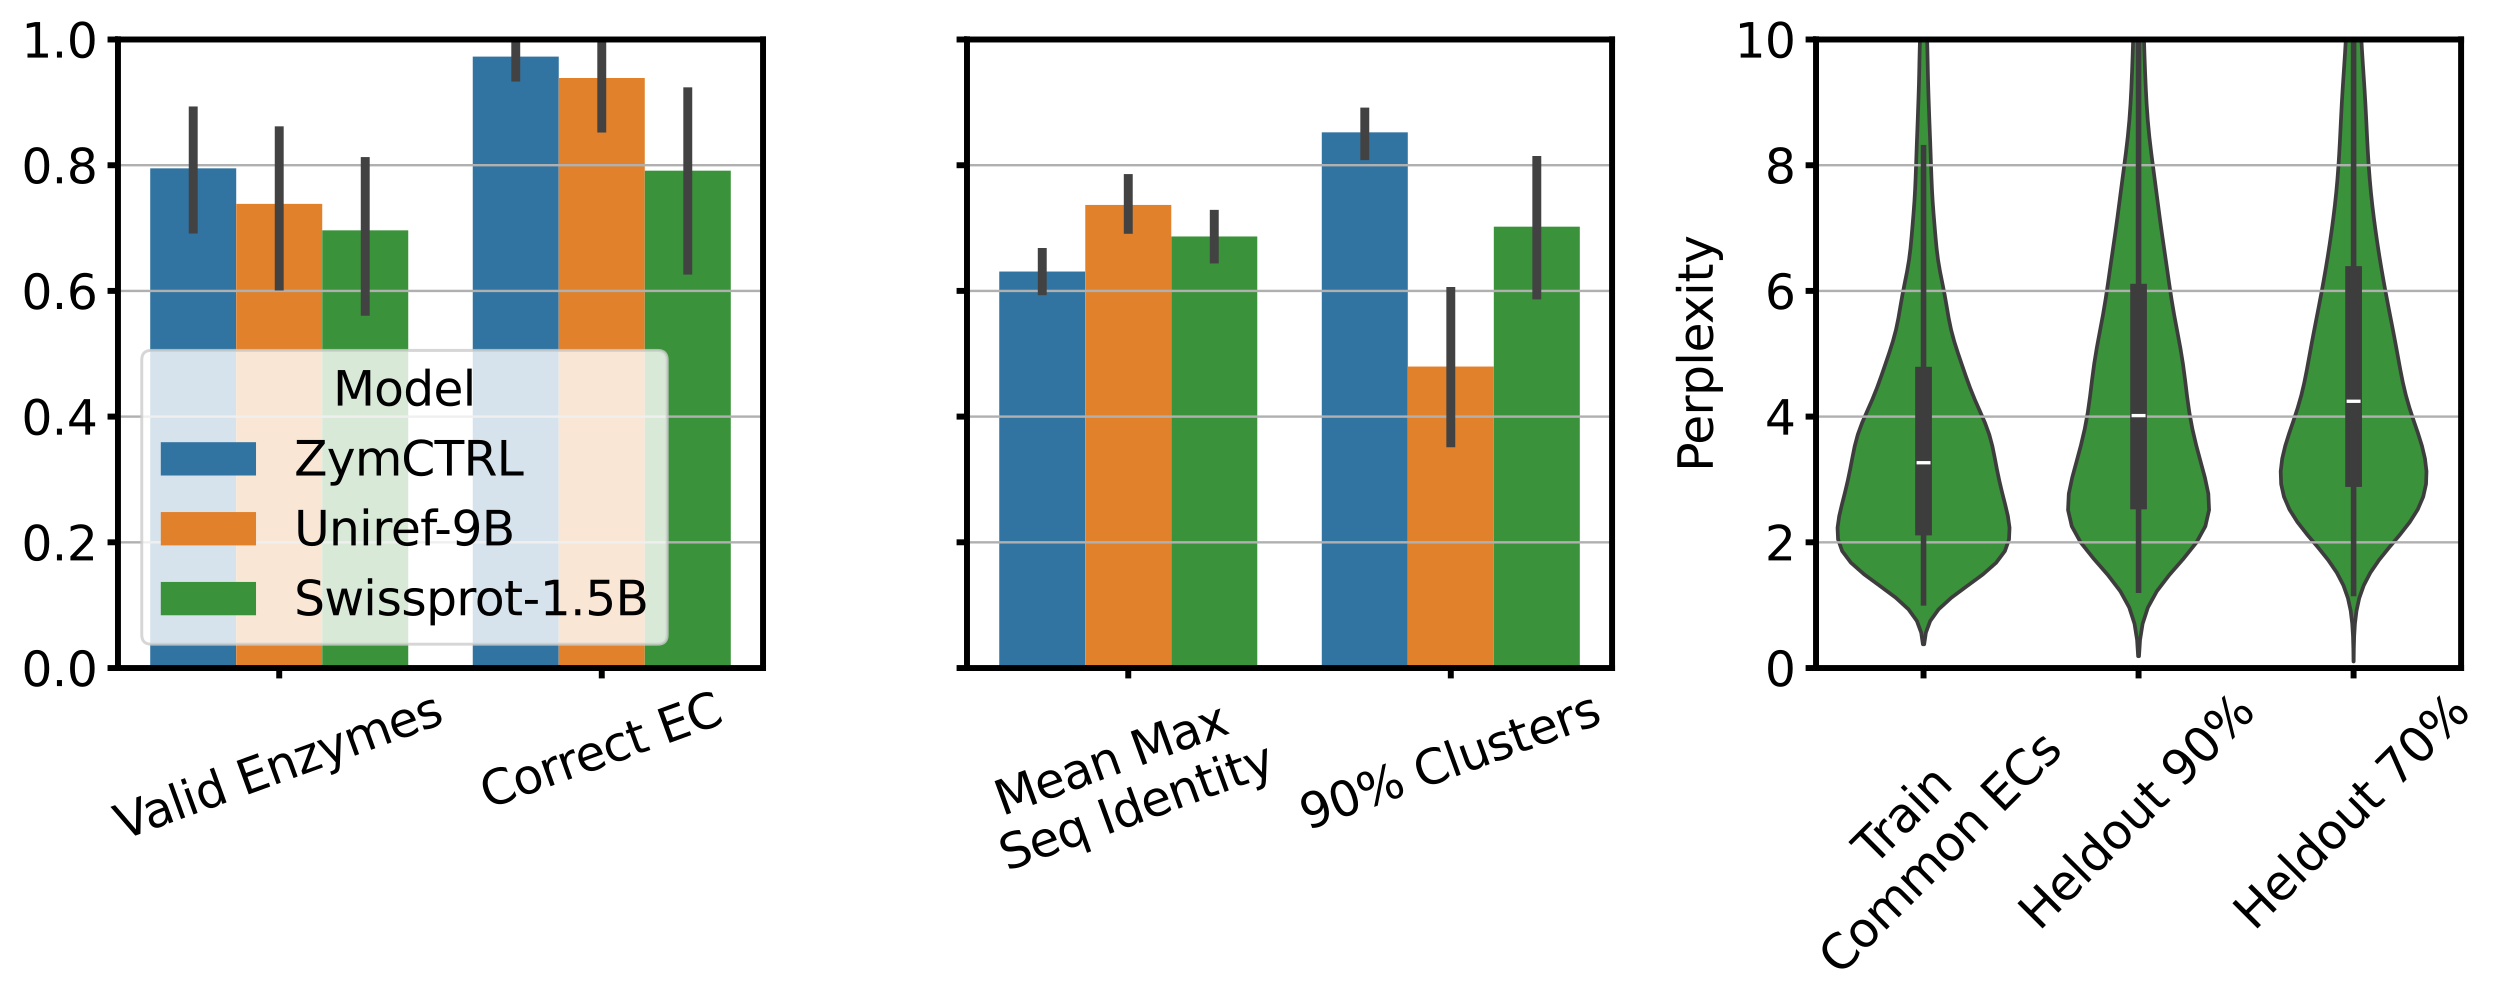 <?xml version="1.0" encoding="utf-8" standalone="no"?>
<!DOCTYPE svg PUBLIC "-//W3C//DTD SVG 1.1//EN"
  "http://www.w3.org/Graphics/SVG/1.1/DTD/svg11.dtd">
<svg xmlns:xlink="http://www.w3.org/1999/xlink" width="840.218pt" height="337.823pt" viewBox="0 0 840.218 337.823" xmlns="http://www.w3.org/2000/svg" version="1.1">
 <defs>
  <style type="text/css">*{stroke-linejoin: round; stroke-linecap: butt}</style>
 </defs>
 <g id="figure_1">
  <g id="patch_1">
   <path d="M 0 337.823 
L 840.218 337.823 
L 840.218 0 
L 0 0 
z
" style="fill: #ffffff"/>
  </g>
  <g id="axes_1">
   <g id="patch_2">
    <path d="M 39.645 224.51 
L 256.447 224.51 
L 256.447 13.279 
L 39.645 13.279 
z
" style="fill: #ffffff"/>
   </g>
   <g id="patch_3">
    <path d="M 50.485 224.51 
L 79.392 224.51 
L 79.392 56.571 
L 50.485 56.571 
z
" clip-path="url(#pa4c3f5e1f0)" style="fill: #3274a1"/>
   </g>
   <g id="patch_4">
    <path d="M 158.886 224.51 
L 187.793 224.51 
L 187.793 19.015 
L 158.886 19.015 
z
" clip-path="url(#pa4c3f5e1f0)" style="fill: #3274a1"/>
   </g>
   <g id="patch_5">
    <path d="M 79.392 224.51 
L 108.299 224.51 
L 108.299 68.512 
L 79.392 68.512 
z
" clip-path="url(#pa4c3f5e1f0)" style="fill: #e1812c"/>
   </g>
   <g id="patch_6">
    <path d="M 187.793 224.51 
L 216.7 224.51 
L 216.7 26.225 
L 187.793 26.225 
z
" clip-path="url(#pa4c3f5e1f0)" style="fill: #e1812c"/>
   </g>
   <g id="patch_7">
    <path d="M 108.299 224.51 
L 137.206 224.51 
L 137.206 77.421 
L 108.299 77.421 
z
" clip-path="url(#pa4c3f5e1f0)" style="fill: #3a923a"/>
   </g>
   <g id="patch_8">
    <path d="M 216.7 224.51 
L 245.606 224.51 
L 245.606 57.365 
L 216.7 57.365 
z
" clip-path="url(#pa4c3f5e1f0)" style="fill: #3a923a"/>
   </g>
   <g id="patch_9">
    <path d="M 93.845 224.51 
L 93.845 224.51 
L 93.845 224.51 
L 93.845 224.51 
z
" clip-path="url(#pa4c3f5e1f0)" style="fill: #3274a1"/>
   </g>
   <g id="patch_10">
    <path d="M 93.845 224.51 
L 93.845 224.51 
L 93.845 224.51 
L 93.845 224.51 
z
" clip-path="url(#pa4c3f5e1f0)" style="fill: #e1812c"/>
   </g>
   <g id="patch_11">
    <path d="M 93.845 224.51 
L 93.845 224.51 
L 93.845 224.51 
L 93.845 224.51 
z
" clip-path="url(#pa4c3f5e1f0)" style="fill: #3a923a"/>
   </g>
   <g id="matplotlib.axis_1">
    <g id="xtick_1">
     <g id="line2d_1">
      <defs>
       <path id="mfd10e97430" d="M 0 0 
L 0 3.5 
" style="stroke: #000000; stroke-width: 2"/>
      </defs>
      <g>
       <use xlink:href="#mfd10e97430" x="93.845" y="224.51" style="stroke: #000000; stroke-width: 2"/>
      </g>
     </g>
     <g id="text_1">
      <!-- Valid Enzymes -->
      <g transform="translate(41.076 282.446) rotate(-20) scale(0.16 -0.16)">
       <defs>
        <path id="DejaVuSans-56" d="M 1831 0 
L 50 4666 
L 709 4666 
L 2188 738 
L 3669 4666 
L 4325 4666 
L 2547 0 
L 1831 0 
z
" transform="scale(0.016)"/>
        <path id="DejaVuSans-61" d="M 2194 1759 
Q 1497 1759 1228 1600 
Q 959 1441 959 1056 
Q 959 750 1161 570 
Q 1363 391 1709 391 
Q 2188 391 2477 730 
Q 2766 1069 2766 1631 
L 2766 1759 
L 2194 1759 
z
M 3341 1997 
L 3341 0 
L 2766 0 
L 2766 531 
Q 2569 213 2275 61 
Q 1981 -91 1556 -91 
Q 1019 -91 701 211 
Q 384 513 384 1019 
Q 384 1609 779 1909 
Q 1175 2209 1959 2209 
L 2766 2209 
L 2766 2266 
Q 2766 2663 2505 2880 
Q 2244 3097 1772 3097 
Q 1472 3097 1187 3025 
Q 903 2953 641 2809 
L 641 3341 
Q 956 3463 1253 3523 
Q 1550 3584 1831 3584 
Q 2591 3584 2966 3190 
Q 3341 2797 3341 1997 
z
" transform="scale(0.016)"/>
        <path id="DejaVuSans-6c" d="M 603 4863 
L 1178 4863 
L 1178 0 
L 603 0 
L 603 4863 
z
" transform="scale(0.016)"/>
        <path id="DejaVuSans-69" d="M 603 3500 
L 1178 3500 
L 1178 0 
L 603 0 
L 603 3500 
z
M 603 4863 
L 1178 4863 
L 1178 4134 
L 603 4134 
L 603 4863 
z
" transform="scale(0.016)"/>
        <path id="DejaVuSans-64" d="M 2906 2969 
L 2906 4863 
L 3481 4863 
L 3481 0 
L 2906 0 
L 2906 525 
Q 2725 213 2448 61 
Q 2172 -91 1784 -91 
Q 1150 -91 751 415 
Q 353 922 353 1747 
Q 353 2572 751 3078 
Q 1150 3584 1784 3584 
Q 2172 3584 2448 3432 
Q 2725 3281 2906 2969 
z
M 947 1747 
Q 947 1113 1208 752 
Q 1469 391 1925 391 
Q 2381 391 2643 752 
Q 2906 1113 2906 1747 
Q 2906 2381 2643 2742 
Q 2381 3103 1925 3103 
Q 1469 3103 1208 2742 
Q 947 2381 947 1747 
z
" transform="scale(0.016)"/>
        <path id="DejaVuSans-20" transform="scale(0.016)"/>
        <path id="DejaVuSans-45" d="M 628 4666 
L 3578 4666 
L 3578 4134 
L 1259 4134 
L 1259 2753 
L 3481 2753 
L 3481 2222 
L 1259 2222 
L 1259 531 
L 3634 531 
L 3634 0 
L 628 0 
L 628 4666 
z
" transform="scale(0.016)"/>
        <path id="DejaVuSans-6e" d="M 3513 2113 
L 3513 0 
L 2938 0 
L 2938 2094 
Q 2938 2591 2744 2837 
Q 2550 3084 2163 3084 
Q 1697 3084 1428 2787 
Q 1159 2491 1159 1978 
L 1159 0 
L 581 0 
L 581 3500 
L 1159 3500 
L 1159 2956 
Q 1366 3272 1645 3428 
Q 1925 3584 2291 3584 
Q 2894 3584 3203 3211 
Q 3513 2838 3513 2113 
z
" transform="scale(0.016)"/>
        <path id="DejaVuSans-7a" d="M 353 3500 
L 3084 3500 
L 3084 2975 
L 922 459 
L 3084 459 
L 3084 0 
L 275 0 
L 275 525 
L 2438 3041 
L 353 3041 
L 353 3500 
z
" transform="scale(0.016)"/>
        <path id="DejaVuSans-79" d="M 2059 -325 
Q 1816 -950 1584 -1140 
Q 1353 -1331 966 -1331 
L 506 -1331 
L 506 -850 
L 844 -850 
Q 1081 -850 1212 -737 
Q 1344 -625 1503 -206 
L 1606 56 
L 191 3500 
L 800 3500 
L 1894 763 
L 2988 3500 
L 3597 3500 
L 2059 -325 
z
" transform="scale(0.016)"/>
        <path id="DejaVuSans-6d" d="M 3328 2828 
Q 3544 3216 3844 3400 
Q 4144 3584 4550 3584 
Q 5097 3584 5394 3201 
Q 5691 2819 5691 2113 
L 5691 0 
L 5113 0 
L 5113 2094 
Q 5113 2597 4934 2840 
Q 4756 3084 4391 3084 
Q 3944 3084 3684 2787 
Q 3425 2491 3425 1978 
L 3425 0 
L 2847 0 
L 2847 2094 
Q 2847 2600 2669 2842 
Q 2491 3084 2119 3084 
Q 1678 3084 1418 2786 
Q 1159 2488 1159 1978 
L 1159 0 
L 581 0 
L 581 3500 
L 1159 3500 
L 1159 2956 
Q 1356 3278 1631 3431 
Q 1906 3584 2284 3584 
Q 2666 3584 2933 3390 
Q 3200 3197 3328 2828 
z
" transform="scale(0.016)"/>
        <path id="DejaVuSans-65" d="M 3597 1894 
L 3597 1613 
L 953 1613 
Q 991 1019 1311 708 
Q 1631 397 2203 397 
Q 2534 397 2845 478 
Q 3156 559 3463 722 
L 3463 178 
Q 3153 47 2828 -22 
Q 2503 -91 2169 -91 
Q 1331 -91 842 396 
Q 353 884 353 1716 
Q 353 2575 817 3079 
Q 1281 3584 2069 3584 
Q 2775 3584 3186 3129 
Q 3597 2675 3597 1894 
z
M 3022 2063 
Q 3016 2534 2758 2815 
Q 2500 3097 2075 3097 
Q 1594 3097 1305 2825 
Q 1016 2553 972 2059 
L 3022 2063 
z
" transform="scale(0.016)"/>
        <path id="DejaVuSans-73" d="M 2834 3397 
L 2834 2853 
Q 2591 2978 2328 3040 
Q 2066 3103 1784 3103 
Q 1356 3103 1142 2972 
Q 928 2841 928 2578 
Q 928 2378 1081 2264 
Q 1234 2150 1697 2047 
L 1894 2003 
Q 2506 1872 2764 1633 
Q 3022 1394 3022 966 
Q 3022 478 2636 193 
Q 2250 -91 1575 -91 
Q 1294 -91 989 -36 
Q 684 19 347 128 
L 347 722 
Q 666 556 975 473 
Q 1284 391 1588 391 
Q 1994 391 2212 530 
Q 2431 669 2431 922 
Q 2431 1156 2273 1281 
Q 2116 1406 1581 1522 
L 1381 1569 
Q 847 1681 609 1914 
Q 372 2147 372 2553 
Q 372 3047 722 3315 
Q 1072 3584 1716 3584 
Q 2034 3584 2315 3537 
Q 2597 3491 2834 3397 
z
" transform="scale(0.016)"/>
       </defs>
       <use xlink:href="#DejaVuSans-56"/>
       <use xlink:href="#DejaVuSans-61" x="60.658"/>
       <use xlink:href="#DejaVuSans-6c" x="121.938"/>
       <use xlink:href="#DejaVuSans-69" x="149.721"/>
       <use xlink:href="#DejaVuSans-64" x="177.504"/>
       <use xlink:href="#DejaVuSans-20" x="240.98"/>
       <use xlink:href="#DejaVuSans-45" x="272.768"/>
       <use xlink:href="#DejaVuSans-6e" x="335.951"/>
       <use xlink:href="#DejaVuSans-7a" x="399.33"/>
       <use xlink:href="#DejaVuSans-79" x="451.82"/>
       <use xlink:href="#DejaVuSans-6d" x="511"/>
       <use xlink:href="#DejaVuSans-65" x="608.412"/>
       <use xlink:href="#DejaVuSans-73" x="669.936"/>
      </g>
     </g>
    </g>
    <g id="xtick_2">
     <g id="line2d_2">
      <g>
       <use xlink:href="#mfd10e97430" x="202.246" y="224.51" style="stroke: #000000; stroke-width: 2"/>
      </g>
     </g>
     <g id="text_2">
      <!-- Correct EC -->
      <g transform="translate(163.932 271.924) rotate(-20) scale(0.16 -0.16)">
       <defs>
        <path id="DejaVuSans-43" d="M 4122 4306 
L 4122 3641 
Q 3803 3938 3442 4084 
Q 3081 4231 2675 4231 
Q 1875 4231 1450 3742 
Q 1025 3253 1025 2328 
Q 1025 1406 1450 917 
Q 1875 428 2675 428 
Q 3081 428 3442 575 
Q 3803 722 4122 1019 
L 4122 359 
Q 3791 134 3420 21 
Q 3050 -91 2638 -91 
Q 1578 -91 968 557 
Q 359 1206 359 2328 
Q 359 3453 968 4101 
Q 1578 4750 2638 4750 
Q 3056 4750 3426 4639 
Q 3797 4528 4122 4306 
z
" transform="scale(0.016)"/>
        <path id="DejaVuSans-6f" d="M 1959 3097 
Q 1497 3097 1228 2736 
Q 959 2375 959 1747 
Q 959 1119 1226 758 
Q 1494 397 1959 397 
Q 2419 397 2687 759 
Q 2956 1122 2956 1747 
Q 2956 2369 2687 2733 
Q 2419 3097 1959 3097 
z
M 1959 3584 
Q 2709 3584 3137 3096 
Q 3566 2609 3566 1747 
Q 3566 888 3137 398 
Q 2709 -91 1959 -91 
Q 1206 -91 779 398 
Q 353 888 353 1747 
Q 353 2609 779 3096 
Q 1206 3584 1959 3584 
z
" transform="scale(0.016)"/>
        <path id="DejaVuSans-72" d="M 2631 2963 
Q 2534 3019 2420 3045 
Q 2306 3072 2169 3072 
Q 1681 3072 1420 2755 
Q 1159 2438 1159 1844 
L 1159 0 
L 581 0 
L 581 3500 
L 1159 3500 
L 1159 2956 
Q 1341 3275 1631 3429 
Q 1922 3584 2338 3584 
Q 2397 3584 2469 3576 
Q 2541 3569 2628 3553 
L 2631 2963 
z
" transform="scale(0.016)"/>
        <path id="DejaVuSans-63" d="M 3122 3366 
L 3122 2828 
Q 2878 2963 2633 3030 
Q 2388 3097 2138 3097 
Q 1578 3097 1268 2742 
Q 959 2388 959 1747 
Q 959 1106 1268 751 
Q 1578 397 2138 397 
Q 2388 397 2633 464 
Q 2878 531 3122 666 
L 3122 134 
Q 2881 22 2623 -34 
Q 2366 -91 2075 -91 
Q 1284 -91 818 406 
Q 353 903 353 1747 
Q 353 2603 823 3093 
Q 1294 3584 2113 3584 
Q 2378 3584 2631 3529 
Q 2884 3475 3122 3366 
z
" transform="scale(0.016)"/>
        <path id="DejaVuSans-74" d="M 1172 4494 
L 1172 3500 
L 2356 3500 
L 2356 3053 
L 1172 3053 
L 1172 1153 
Q 1172 725 1289 603 
Q 1406 481 1766 481 
L 2356 481 
L 2356 0 
L 1766 0 
Q 1100 0 847 248 
Q 594 497 594 1153 
L 594 3053 
L 172 3053 
L 172 3500 
L 594 3500 
L 594 4494 
L 1172 4494 
z
" transform="scale(0.016)"/>
       </defs>
       <use xlink:href="#DejaVuSans-43"/>
       <use xlink:href="#DejaVuSans-6f" x="69.824"/>
       <use xlink:href="#DejaVuSans-72" x="131.006"/>
       <use xlink:href="#DejaVuSans-72" x="170.369"/>
       <use xlink:href="#DejaVuSans-65" x="209.232"/>
       <use xlink:href="#DejaVuSans-63" x="270.756"/>
       <use xlink:href="#DejaVuSans-74" x="325.736"/>
       <use xlink:href="#DejaVuSans-20" x="364.945"/>
       <use xlink:href="#DejaVuSans-45" x="396.732"/>
       <use xlink:href="#DejaVuSans-43" x="459.916"/>
      </g>
     </g>
    </g>
   </g>
   <g id="matplotlib.axis_2">
    <g id="ytick_1">
     <g id="line2d_3">
      <path d="M 39.645 224.51 
L 256.447 224.51 
" clip-path="url(#pa4c3f5e1f0)" style="fill: none; stroke: #b0b0b0; stroke-width: 0.8; stroke-linecap: square"/>
     </g>
     <g id="line2d_4">
      <defs>
       <path id="ma2a04852d7" d="M 0 0 
L -3.5 0 
" style="stroke: #000000; stroke-width: 2"/>
      </defs>
      <g>
       <use xlink:href="#ma2a04852d7" x="39.645" y="224.51" style="stroke: #000000; stroke-width: 2"/>
      </g>
     </g>
     <g id="text_3">
      <!-- 0.0 -->
      <g transform="translate(7.2 230.589) scale(0.16 -0.16)">
       <defs>
        <path id="DejaVuSans-30" d="M 2034 4250 
Q 1547 4250 1301 3770 
Q 1056 3291 1056 2328 
Q 1056 1369 1301 889 
Q 1547 409 2034 409 
Q 2525 409 2770 889 
Q 3016 1369 3016 2328 
Q 3016 3291 2770 3770 
Q 2525 4250 2034 4250 
z
M 2034 4750 
Q 2819 4750 3233 4129 
Q 3647 3509 3647 2328 
Q 3647 1150 3233 529 
Q 2819 -91 2034 -91 
Q 1250 -91 836 529 
Q 422 1150 422 2328 
Q 422 3509 836 4129 
Q 1250 4750 2034 4750 
z
" transform="scale(0.016)"/>
        <path id="DejaVuSans-2e" d="M 684 794 
L 1344 794 
L 1344 0 
L 684 0 
L 684 794 
z
" transform="scale(0.016)"/>
       </defs>
       <use xlink:href="#DejaVuSans-30"/>
       <use xlink:href="#DejaVuSans-2e" x="63.623"/>
       <use xlink:href="#DejaVuSans-30" x="95.41"/>
      </g>
     </g>
    </g>
    <g id="ytick_2">
     <g id="line2d_5">
      <path d="M 39.645 182.264 
L 256.447 182.264 
" clip-path="url(#pa4c3f5e1f0)" style="fill: none; stroke: #b0b0b0; stroke-width: 0.8; stroke-linecap: square"/>
     </g>
     <g id="line2d_6">
      <g>
       <use xlink:href="#ma2a04852d7" x="39.645" y="182.264" style="stroke: #000000; stroke-width: 2"/>
      </g>
     </g>
     <g id="text_4">
      <!-- 0.2 -->
      <g transform="translate(7.2 188.342) scale(0.16 -0.16)">
       <defs>
        <path id="DejaVuSans-32" d="M 1228 531 
L 3431 531 
L 3431 0 
L 469 0 
L 469 531 
Q 828 903 1448 1529 
Q 2069 2156 2228 2338 
Q 2531 2678 2651 2914 
Q 2772 3150 2772 3378 
Q 2772 3750 2511 3984 
Q 2250 4219 1831 4219 
Q 1534 4219 1204 4116 
Q 875 4013 500 3803 
L 500 4441 
Q 881 4594 1212 4672 
Q 1544 4750 1819 4750 
Q 2544 4750 2975 4387 
Q 3406 4025 3406 3419 
Q 3406 3131 3298 2873 
Q 3191 2616 2906 2266 
Q 2828 2175 2409 1742 
Q 1991 1309 1228 531 
z
" transform="scale(0.016)"/>
       </defs>
       <use xlink:href="#DejaVuSans-30"/>
       <use xlink:href="#DejaVuSans-2e" x="63.623"/>
       <use xlink:href="#DejaVuSans-32" x="95.41"/>
      </g>
     </g>
    </g>
    <g id="ytick_3">
     <g id="line2d_7">
      <path d="M 39.645 140.017 
L 256.447 140.017 
" clip-path="url(#pa4c3f5e1f0)" style="fill: none; stroke: #b0b0b0; stroke-width: 0.8; stroke-linecap: square"/>
     </g>
     <g id="line2d_8">
      <g>
       <use xlink:href="#ma2a04852d7" x="39.645" y="140.017" style="stroke: #000000; stroke-width: 2"/>
      </g>
     </g>
     <g id="text_5">
      <!-- 0.4 -->
      <g transform="translate(7.2 146.096) scale(0.16 -0.16)">
       <defs>
        <path id="DejaVuSans-34" d="M 2419 4116 
L 825 1625 
L 2419 1625 
L 2419 4116 
z
M 2253 4666 
L 3047 4666 
L 3047 1625 
L 3713 1625 
L 3713 1100 
L 3047 1100 
L 3047 0 
L 2419 0 
L 2419 1100 
L 313 1100 
L 313 1709 
L 2253 4666 
z
" transform="scale(0.016)"/>
       </defs>
       <use xlink:href="#DejaVuSans-30"/>
       <use xlink:href="#DejaVuSans-2e" x="63.623"/>
       <use xlink:href="#DejaVuSans-34" x="95.41"/>
      </g>
     </g>
    </g>
    <g id="ytick_4">
     <g id="line2d_9">
      <path d="M 39.645 97.771 
L 256.447 97.771 
" clip-path="url(#pa4c3f5e1f0)" style="fill: none; stroke: #b0b0b0; stroke-width: 0.8; stroke-linecap: square"/>
     </g>
     <g id="line2d_10">
      <g>
       <use xlink:href="#ma2a04852d7" x="39.645" y="97.771" style="stroke: #000000; stroke-width: 2"/>
      </g>
     </g>
     <g id="text_6">
      <!-- 0.6 -->
      <g transform="translate(7.2 103.85) scale(0.16 -0.16)">
       <defs>
        <path id="DejaVuSans-36" d="M 2113 2584 
Q 1688 2584 1439 2293 
Q 1191 2003 1191 1497 
Q 1191 994 1439 701 
Q 1688 409 2113 409 
Q 2538 409 2786 701 
Q 3034 994 3034 1497 
Q 3034 2003 2786 2293 
Q 2538 2584 2113 2584 
z
M 3366 4563 
L 3366 3988 
Q 3128 4100 2886 4159 
Q 2644 4219 2406 4219 
Q 1781 4219 1451 3797 
Q 1122 3375 1075 2522 
Q 1259 2794 1537 2939 
Q 1816 3084 2150 3084 
Q 2853 3084 3261 2657 
Q 3669 2231 3669 1497 
Q 3669 778 3244 343 
Q 2819 -91 2113 -91 
Q 1303 -91 875 529 
Q 447 1150 447 2328 
Q 447 3434 972 4092 
Q 1497 4750 2381 4750 
Q 2619 4750 2861 4703 
Q 3103 4656 3366 4563 
z
" transform="scale(0.016)"/>
       </defs>
       <use xlink:href="#DejaVuSans-30"/>
       <use xlink:href="#DejaVuSans-2e" x="63.623"/>
       <use xlink:href="#DejaVuSans-36" x="95.41"/>
      </g>
     </g>
    </g>
    <g id="ytick_5">
     <g id="line2d_11">
      <path d="M 39.645 55.525 
L 256.447 55.525 
" clip-path="url(#pa4c3f5e1f0)" style="fill: none; stroke: #b0b0b0; stroke-width: 0.8; stroke-linecap: square"/>
     </g>
     <g id="line2d_12">
      <g>
       <use xlink:href="#ma2a04852d7" x="39.645" y="55.525" style="stroke: #000000; stroke-width: 2"/>
      </g>
     </g>
     <g id="text_7">
      <!-- 0.8 -->
      <g transform="translate(7.2 61.604) scale(0.16 -0.16)">
       <defs>
        <path id="DejaVuSans-38" d="M 2034 2216 
Q 1584 2216 1326 1975 
Q 1069 1734 1069 1313 
Q 1069 891 1326 650 
Q 1584 409 2034 409 
Q 2484 409 2743 651 
Q 3003 894 3003 1313 
Q 3003 1734 2745 1975 
Q 2488 2216 2034 2216 
z
M 1403 2484 
Q 997 2584 770 2862 
Q 544 3141 544 3541 
Q 544 4100 942 4425 
Q 1341 4750 2034 4750 
Q 2731 4750 3128 4425 
Q 3525 4100 3525 3541 
Q 3525 3141 3298 2862 
Q 3072 2584 2669 2484 
Q 3125 2378 3379 2068 
Q 3634 1759 3634 1313 
Q 3634 634 3220 271 
Q 2806 -91 2034 -91 
Q 1263 -91 848 271 
Q 434 634 434 1313 
Q 434 1759 690 2068 
Q 947 2378 1403 2484 
z
M 1172 3481 
Q 1172 3119 1398 2916 
Q 1625 2713 2034 2713 
Q 2441 2713 2670 2916 
Q 2900 3119 2900 3481 
Q 2900 3844 2670 4047 
Q 2441 4250 2034 4250 
Q 1625 4250 1398 4047 
Q 1172 3844 1172 3481 
z
" transform="scale(0.016)"/>
       </defs>
       <use xlink:href="#DejaVuSans-30"/>
       <use xlink:href="#DejaVuSans-2e" x="63.623"/>
       <use xlink:href="#DejaVuSans-38" x="95.41"/>
      </g>
     </g>
    </g>
    <g id="ytick_6">
     <g id="line2d_13">
      <path d="M 39.645 13.279 
L 256.447 13.279 
" clip-path="url(#pa4c3f5e1f0)" style="fill: none; stroke: #b0b0b0; stroke-width: 0.8; stroke-linecap: square"/>
     </g>
     <g id="line2d_14">
      <g>
       <use xlink:href="#ma2a04852d7" x="39.645" y="13.279" style="stroke: #000000; stroke-width: 2"/>
      </g>
     </g>
     <g id="text_8">
      <!-- 1.0 -->
      <g transform="translate(7.2 19.358) scale(0.16 -0.16)">
       <defs>
        <path id="DejaVuSans-31" d="M 794 531 
L 1825 531 
L 1825 4091 
L 703 3866 
L 703 4441 
L 1819 4666 
L 2450 4666 
L 2450 531 
L 3481 531 
L 3481 0 
L 794 0 
L 794 531 
z
" transform="scale(0.016)"/>
       </defs>
       <use xlink:href="#DejaVuSans-31"/>
       <use xlink:href="#DejaVuSans-2e" x="63.623"/>
       <use xlink:href="#DejaVuSans-30" x="95.41"/>
      </g>
     </g>
    </g>
   </g>
   <g id="line2d_15">
    <path d="M 64.939 76.989 
L 64.939 37.285 
" clip-path="url(#pa4c3f5e1f0)" style="fill: none; stroke: #424242; stroke-width: 3; stroke-linecap: square"/>
   </g>
   <g id="line2d_16">
    <path d="M 173.339 25.905 
L 173.339 14.247 
" clip-path="url(#pa4c3f5e1f0)" style="fill: none; stroke: #424242; stroke-width: 3; stroke-linecap: square"/>
   </g>
   <g id="line2d_17">
    <path d="M 93.845 96.112 
L 93.845 43.951 
" clip-path="url(#pa4c3f5e1f0)" style="fill: none; stroke: #424242; stroke-width: 3; stroke-linecap: square"/>
   </g>
   <g id="line2d_18">
    <path d="M 202.246 43.039 
L 202.246 15.511 
" clip-path="url(#pa4c3f5e1f0)" style="fill: none; stroke: #424242; stroke-width: 3; stroke-linecap: square"/>
   </g>
   <g id="line2d_19">
    <path d="M 122.752 104.62 
L 122.752 54.299 
" clip-path="url(#pa4c3f5e1f0)" style="fill: none; stroke: #424242; stroke-width: 3; stroke-linecap: square"/>
   </g>
   <g id="line2d_20">
    <path d="M 231.153 90.792 
L 231.153 30.862 
" clip-path="url(#pa4c3f5e1f0)" style="fill: none; stroke: #424242; stroke-width: 3; stroke-linecap: square"/>
   </g>
   <g id="patch_12">
    <path d="M 39.645 224.51 
L 39.645 13.279 
" style="fill: none; stroke: #000000; stroke-width: 2; stroke-linejoin: miter; stroke-linecap: square"/>
   </g>
   <g id="patch_13">
    <path d="M 256.447 224.51 
L 256.447 13.279 
" style="fill: none; stroke: #000000; stroke-width: 2; stroke-linejoin: miter; stroke-linecap: square"/>
   </g>
   <g id="patch_14">
    <path d="M 39.645 224.51 
L 256.447 224.51 
" style="fill: none; stroke: #000000; stroke-width: 2; stroke-linejoin: miter; stroke-linecap: square"/>
   </g>
   <g id="patch_15">
    <path d="M 39.645 13.279 
L 256.447 13.279 
" style="fill: none; stroke: #000000; stroke-width: 2; stroke-linejoin: miter; stroke-linecap: square"/>
   </g>
   <g id="legend_1">
    <g id="patch_16">
     <path d="M 50.845 216.51 
L 221.035 216.51 
Q 224.235 216.51 224.235 213.31 
L 224.235 120.97 
Q 224.235 117.77 221.035 117.77 
L 50.845 117.77 
Q 47.645 117.77 47.645 120.97 
L 47.645 213.31 
Q 47.645 216.51 50.845 216.51 
z
" style="fill: #ffffff; opacity: 0.8; stroke: #cccccc; stroke-linejoin: miter"/>
    </g>
    <g id="text_9">
     <!-- Model -->
     <g transform="translate(111.919 136.327) scale(0.16 -0.16)">
      <defs>
       <path id="DejaVuSans-4d" d="M 628 4666 
L 1569 4666 
L 2759 1491 
L 3956 4666 
L 4897 4666 
L 4897 0 
L 4281 0 
L 4281 4097 
L 3078 897 
L 2444 897 
L 1241 4097 
L 1241 0 
L 628 0 
L 628 4666 
z
" transform="scale(0.016)"/>
      </defs>
      <use xlink:href="#DejaVuSans-4d"/>
      <use xlink:href="#DejaVuSans-6f" x="86.279"/>
      <use xlink:href="#DejaVuSans-64" x="147.461"/>
      <use xlink:href="#DejaVuSans-65" x="210.938"/>
      <use xlink:href="#DejaVuSans-6c" x="272.461"/>
     </g>
    </g>
    <g id="patch_17">
     <path d="M 54.045 159.812 
L 86.045 159.812 
L 86.045 148.612 
L 54.045 148.612 
z
" style="fill: #3274a1"/>
    </g>
    <g id="text_10">
     <!-- ZymCTRL -->
     <g transform="translate(98.845 159.812) scale(0.16 -0.16)">
      <defs>
       <path id="DejaVuSans-5a" d="M 359 4666 
L 4025 4666 
L 4025 4184 
L 1075 531 
L 4097 531 
L 4097 0 
L 288 0 
L 288 481 
L 3238 4134 
L 359 4134 
L 359 4666 
z
" transform="scale(0.016)"/>
       <path id="DejaVuSans-54" d="M -19 4666 
L 3928 4666 
L 3928 4134 
L 2272 4134 
L 2272 0 
L 1638 0 
L 1638 4134 
L -19 4134 
L -19 4666 
z
" transform="scale(0.016)"/>
       <path id="DejaVuSans-52" d="M 2841 2188 
Q 3044 2119 3236 1894 
Q 3428 1669 3622 1275 
L 4263 0 
L 3584 0 
L 2988 1197 
Q 2756 1666 2539 1819 
Q 2322 1972 1947 1972 
L 1259 1972 
L 1259 0 
L 628 0 
L 628 4666 
L 2053 4666 
Q 2853 4666 3247 4331 
Q 3641 3997 3641 3322 
Q 3641 2881 3436 2590 
Q 3231 2300 2841 2188 
z
M 1259 4147 
L 1259 2491 
L 2053 2491 
Q 2509 2491 2742 2702 
Q 2975 2913 2975 3322 
Q 2975 3731 2742 3939 
Q 2509 4147 2053 4147 
L 1259 4147 
z
" transform="scale(0.016)"/>
       <path id="DejaVuSans-4c" d="M 628 4666 
L 1259 4666 
L 1259 531 
L 3531 531 
L 3531 0 
L 628 0 
L 628 4666 
z
" transform="scale(0.016)"/>
      </defs>
      <use xlink:href="#DejaVuSans-5a"/>
      <use xlink:href="#DejaVuSans-79" x="68.506"/>
      <use xlink:href="#DejaVuSans-6d" x="127.686"/>
      <use xlink:href="#DejaVuSans-43" x="225.098"/>
      <use xlink:href="#DejaVuSans-54" x="294.922"/>
      <use xlink:href="#DejaVuSans-52" x="356.006"/>
      <use xlink:href="#DejaVuSans-4c" x="425.488"/>
     </g>
    </g>
    <g id="patch_18">
     <path d="M 54.045 183.297 
L 86.045 183.297 
L 86.045 172.097 
L 54.045 172.097 
z
" style="fill: #e1812c"/>
    </g>
    <g id="text_11">
     <!-- Uniref-9B -->
     <g transform="translate(98.845 183.297) scale(0.16 -0.16)">
      <defs>
       <path id="DejaVuSans-55" d="M 556 4666 
L 1191 4666 
L 1191 1831 
Q 1191 1081 1462 751 
Q 1734 422 2344 422 
Q 2950 422 3222 751 
Q 3494 1081 3494 1831 
L 3494 4666 
L 4128 4666 
L 4128 1753 
Q 4128 841 3676 375 
Q 3225 -91 2344 -91 
Q 1459 -91 1007 375 
Q 556 841 556 1753 
L 556 4666 
z
" transform="scale(0.016)"/>
       <path id="DejaVuSans-66" d="M 2375 4863 
L 2375 4384 
L 1825 4384 
Q 1516 4384 1395 4259 
Q 1275 4134 1275 3809 
L 1275 3500 
L 2222 3500 
L 2222 3053 
L 1275 3053 
L 1275 0 
L 697 0 
L 697 3053 
L 147 3053 
L 147 3500 
L 697 3500 
L 697 3744 
Q 697 4328 969 4595 
Q 1241 4863 1831 4863 
L 2375 4863 
z
" transform="scale(0.016)"/>
       <path id="DejaVuSans-2d" d="M 313 2009 
L 1997 2009 
L 1997 1497 
L 313 1497 
L 313 2009 
z
" transform="scale(0.016)"/>
       <path id="DejaVuSans-39" d="M 703 97 
L 703 672 
Q 941 559 1184 500 
Q 1428 441 1663 441 
Q 2288 441 2617 861 
Q 2947 1281 2994 2138 
Q 2813 1869 2534 1725 
Q 2256 1581 1919 1581 
Q 1219 1581 811 2004 
Q 403 2428 403 3163 
Q 403 3881 828 4315 
Q 1253 4750 1959 4750 
Q 2769 4750 3195 4129 
Q 3622 3509 3622 2328 
Q 3622 1225 3098 567 
Q 2575 -91 1691 -91 
Q 1453 -91 1209 -44 
Q 966 3 703 97 
z
M 1959 2075 
Q 2384 2075 2632 2365 
Q 2881 2656 2881 3163 
Q 2881 3666 2632 3958 
Q 2384 4250 1959 4250 
Q 1534 4250 1286 3958 
Q 1038 3666 1038 3163 
Q 1038 2656 1286 2365 
Q 1534 2075 1959 2075 
z
" transform="scale(0.016)"/>
       <path id="DejaVuSans-42" d="M 1259 2228 
L 1259 519 
L 2272 519 
Q 2781 519 3026 730 
Q 3272 941 3272 1375 
Q 3272 1813 3026 2020 
Q 2781 2228 2272 2228 
L 1259 2228 
z
M 1259 4147 
L 1259 2741 
L 2194 2741 
Q 2656 2741 2882 2914 
Q 3109 3088 3109 3444 
Q 3109 3797 2882 3972 
Q 2656 4147 2194 4147 
L 1259 4147 
z
M 628 4666 
L 2241 4666 
Q 2963 4666 3353 4366 
Q 3744 4066 3744 3513 
Q 3744 3084 3544 2831 
Q 3344 2578 2956 2516 
Q 3422 2416 3680 2098 
Q 3938 1781 3938 1306 
Q 3938 681 3513 340 
Q 3088 0 2303 0 
L 628 0 
L 628 4666 
z
" transform="scale(0.016)"/>
      </defs>
      <use xlink:href="#DejaVuSans-55"/>
      <use xlink:href="#DejaVuSans-6e" x="73.193"/>
      <use xlink:href="#DejaVuSans-69" x="136.572"/>
      <use xlink:href="#DejaVuSans-72" x="164.355"/>
      <use xlink:href="#DejaVuSans-65" x="203.219"/>
      <use xlink:href="#DejaVuSans-66" x="264.742"/>
      <use xlink:href="#DejaVuSans-2d" x="294.447"/>
      <use xlink:href="#DejaVuSans-39" x="330.531"/>
      <use xlink:href="#DejaVuSans-42" x="394.154"/>
     </g>
    </g>
    <g id="patch_19">
     <path d="M 54.045 206.782 
L 86.045 206.782 
L 86.045 195.582 
L 54.045 195.582 
z
" style="fill: #3a923a"/>
    </g>
    <g id="text_12">
     <!-- Swissprot-1.5B -->
     <g transform="translate(98.845 206.782) scale(0.16 -0.16)">
      <defs>
       <path id="DejaVuSans-53" d="M 3425 4513 
L 3425 3897 
Q 3066 4069 2747 4153 
Q 2428 4238 2131 4238 
Q 1616 4238 1336 4038 
Q 1056 3838 1056 3469 
Q 1056 3159 1242 3001 
Q 1428 2844 1947 2747 
L 2328 2669 
Q 3034 2534 3370 2195 
Q 3706 1856 3706 1288 
Q 3706 609 3251 259 
Q 2797 -91 1919 -91 
Q 1588 -91 1214 -16 
Q 841 59 441 206 
L 441 856 
Q 825 641 1194 531 
Q 1563 422 1919 422 
Q 2459 422 2753 634 
Q 3047 847 3047 1241 
Q 3047 1584 2836 1778 
Q 2625 1972 2144 2069 
L 1759 2144 
Q 1053 2284 737 2584 
Q 422 2884 422 3419 
Q 422 4038 858 4394 
Q 1294 4750 2059 4750 
Q 2388 4750 2728 4690 
Q 3069 4631 3425 4513 
z
" transform="scale(0.016)"/>
       <path id="DejaVuSans-77" d="M 269 3500 
L 844 3500 
L 1563 769 
L 2278 3500 
L 2956 3500 
L 3675 769 
L 4391 3500 
L 4966 3500 
L 4050 0 
L 3372 0 
L 2619 2869 
L 1863 0 
L 1184 0 
L 269 3500 
z
" transform="scale(0.016)"/>
       <path id="DejaVuSans-70" d="M 1159 525 
L 1159 -1331 
L 581 -1331 
L 581 3500 
L 1159 3500 
L 1159 2969 
Q 1341 3281 1617 3432 
Q 1894 3584 2278 3584 
Q 2916 3584 3314 3078 
Q 3713 2572 3713 1747 
Q 3713 922 3314 415 
Q 2916 -91 2278 -91 
Q 1894 -91 1617 61 
Q 1341 213 1159 525 
z
M 3116 1747 
Q 3116 2381 2855 2742 
Q 2594 3103 2138 3103 
Q 1681 3103 1420 2742 
Q 1159 2381 1159 1747 
Q 1159 1113 1420 752 
Q 1681 391 2138 391 
Q 2594 391 2855 752 
Q 3116 1113 3116 1747 
z
" transform="scale(0.016)"/>
       <path id="DejaVuSans-35" d="M 691 4666 
L 3169 4666 
L 3169 4134 
L 1269 4134 
L 1269 2991 
Q 1406 3038 1543 3061 
Q 1681 3084 1819 3084 
Q 2600 3084 3056 2656 
Q 3513 2228 3513 1497 
Q 3513 744 3044 326 
Q 2575 -91 1722 -91 
Q 1428 -91 1123 -41 
Q 819 9 494 109 
L 494 744 
Q 775 591 1075 516 
Q 1375 441 1709 441 
Q 2250 441 2565 725 
Q 2881 1009 2881 1497 
Q 2881 1984 2565 2268 
Q 2250 2553 1709 2553 
Q 1456 2553 1204 2497 
Q 953 2441 691 2322 
L 691 4666 
z
" transform="scale(0.016)"/>
      </defs>
      <use xlink:href="#DejaVuSans-53"/>
      <use xlink:href="#DejaVuSans-77" x="63.477"/>
      <use xlink:href="#DejaVuSans-69" x="145.264"/>
      <use xlink:href="#DejaVuSans-73" x="173.047"/>
      <use xlink:href="#DejaVuSans-73" x="225.146"/>
      <use xlink:href="#DejaVuSans-70" x="277.246"/>
      <use xlink:href="#DejaVuSans-72" x="340.723"/>
      <use xlink:href="#DejaVuSans-6f" x="379.586"/>
      <use xlink:href="#DejaVuSans-74" x="440.768"/>
      <use xlink:href="#DejaVuSans-2d" x="479.977"/>
      <use xlink:href="#DejaVuSans-31" x="516.061"/>
      <use xlink:href="#DejaVuSans-2e" x="579.684"/>
      <use xlink:href="#DejaVuSans-35" x="611.471"/>
      <use xlink:href="#DejaVuSans-42" x="675.094"/>
     </g>
    </g>
   </g>
  </g>
  <g id="axes_2">
   <g id="patch_20">
    <path d="M 324.994 224.51 
L 541.796 224.51 
L 541.796 13.279 
L 324.994 13.279 
z
" style="fill: #ffffff"/>
   </g>
   <g id="patch_21">
    <path d="M 335.834 224.51 
L 364.741 224.51 
L 364.741 91.262 
L 335.834 91.262 
z
" clip-path="url(#p1eb926b4f4)" style="fill: #3274a1"/>
   </g>
   <g id="patch_22">
    <path d="M 444.235 224.51 
L 473.142 224.51 
L 473.142 44.484 
L 444.235 44.484 
z
" clip-path="url(#p1eb926b4f4)" style="fill: #3274a1"/>
   </g>
   <g id="patch_23">
    <path d="M 364.741 224.51 
L 393.648 224.51 
L 393.648 68.865 
L 364.741 68.865 
z
" clip-path="url(#p1eb926b4f4)" style="fill: #e1812c"/>
   </g>
   <g id="patch_24">
    <path d="M 473.142 224.51 
L 502.049 224.51 
L 502.049 123.189 
L 473.142 123.189 
z
" clip-path="url(#p1eb926b4f4)" style="fill: #e1812c"/>
   </g>
   <g id="patch_25">
    <path d="M 393.648 224.51 
L 422.555 224.51 
L 422.555 79.483 
L 393.648 79.483 
z
" clip-path="url(#p1eb926b4f4)" style="fill: #3a923a"/>
   </g>
   <g id="patch_26">
    <path d="M 502.049 224.51 
L 530.955 224.51 
L 530.955 76.187 
L 502.049 76.187 
z
" clip-path="url(#p1eb926b4f4)" style="fill: #3a923a"/>
   </g>
   <g id="matplotlib.axis_3">
    <g id="xtick_3">
     <g id="line2d_21">
      <g>
       <use xlink:href="#mfd10e97430" x="379.194" y="224.51" style="stroke: #000000; stroke-width: 2"/>
      </g>
     </g>
     <g id="text_13">
      <!-- Mean Max  -->
      <g transform="translate(336.837 274.3) rotate(-20) scale(0.16 -0.16)">
       <defs>
        <path id="DejaVuSans-78" d="M 3513 3500 
L 2247 1797 
L 3578 0 
L 2900 0 
L 1881 1375 
L 863 0 
L 184 0 
L 1544 1831 
L 300 3500 
L 978 3500 
L 1906 2253 
L 2834 3500 
L 3513 3500 
z
" transform="scale(0.016)"/>
       </defs>
       <use xlink:href="#DejaVuSans-4d"/>
       <use xlink:href="#DejaVuSans-65" x="86.279"/>
       <use xlink:href="#DejaVuSans-61" x="147.803"/>
       <use xlink:href="#DejaVuSans-6e" x="209.082"/>
       <use xlink:href="#DejaVuSans-20" x="272.461"/>
       <use xlink:href="#DejaVuSans-4d" x="304.248"/>
       <use xlink:href="#DejaVuSans-61" x="390.527"/>
       <use xlink:href="#DejaVuSans-78" x="451.807"/>
       <use xlink:href="#DejaVuSans-20" x="510.986"/>
      </g>
      <!-- Seq Identity -->
      <g transform="translate(338.396 292.798) rotate(-20) scale(0.16 -0.16)">
       <defs>
        <path id="DejaVuSans-71" d="M 947 1747 
Q 947 1113 1208 752 
Q 1469 391 1925 391 
Q 2381 391 2643 752 
Q 2906 1113 2906 1747 
Q 2906 2381 2643 2742 
Q 2381 3103 1925 3103 
Q 1469 3103 1208 2742 
Q 947 2381 947 1747 
z
M 2906 525 
Q 2725 213 2448 61 
Q 2172 -91 1784 -91 
Q 1150 -91 751 415 
Q 353 922 353 1747 
Q 353 2572 751 3078 
Q 1150 3584 1784 3584 
Q 2172 3584 2448 3432 
Q 2725 3281 2906 2969 
L 2906 3500 
L 3481 3500 
L 3481 -1331 
L 2906 -1331 
L 2906 525 
z
" transform="scale(0.016)"/>
        <path id="DejaVuSans-49" d="M 628 4666 
L 1259 4666 
L 1259 0 
L 628 0 
L 628 4666 
z
" transform="scale(0.016)"/>
       </defs>
       <use xlink:href="#DejaVuSans-53"/>
       <use xlink:href="#DejaVuSans-65" x="63.477"/>
       <use xlink:href="#DejaVuSans-71" x="125"/>
       <use xlink:href="#DejaVuSans-20" x="188.477"/>
       <use xlink:href="#DejaVuSans-49" x="220.264"/>
       <use xlink:href="#DejaVuSans-64" x="249.756"/>
       <use xlink:href="#DejaVuSans-65" x="313.232"/>
       <use xlink:href="#DejaVuSans-6e" x="374.756"/>
       <use xlink:href="#DejaVuSans-74" x="438.135"/>
       <use xlink:href="#DejaVuSans-69" x="477.344"/>
       <use xlink:href="#DejaVuSans-74" x="505.127"/>
       <use xlink:href="#DejaVuSans-79" x="544.336"/>
      </g>
     </g>
    </g>
    <g id="xtick_4">
     <g id="line2d_22">
      <g>
       <use xlink:href="#mfd10e97430" x="487.595" y="224.51" style="stroke: #000000; stroke-width: 2"/>
      </g>
     </g>
     <g id="text_14">
      <!-- 90% Clusters -->
      <g transform="translate(439.41 279.11) rotate(-20) scale(0.16 -0.16)">
       <defs>
        <path id="DejaVuSans-25" d="M 4653 2053 
Q 4381 2053 4226 1822 
Q 4072 1591 4072 1178 
Q 4072 772 4226 539 
Q 4381 306 4653 306 
Q 4919 306 5073 539 
Q 5228 772 5228 1178 
Q 5228 1588 5073 1820 
Q 4919 2053 4653 2053 
z
M 4653 2450 
Q 5147 2450 5437 2106 
Q 5728 1763 5728 1178 
Q 5728 594 5436 251 
Q 5144 -91 4653 -91 
Q 4153 -91 3862 251 
Q 3572 594 3572 1178 
Q 3572 1766 3864 2108 
Q 4156 2450 4653 2450 
z
M 1428 4353 
Q 1159 4353 1004 4120 
Q 850 3888 850 3481 
Q 850 3069 1003 2837 
Q 1156 2606 1428 2606 
Q 1700 2606 1854 2837 
Q 2009 3069 2009 3481 
Q 2009 3884 1853 4118 
Q 1697 4353 1428 4353 
z
M 4250 4750 
L 4750 4750 
L 1831 -91 
L 1331 -91 
L 4250 4750 
z
M 1428 4750 
Q 1922 4750 2215 4408 
Q 2509 4066 2509 3481 
Q 2509 2891 2217 2550 
Q 1925 2209 1428 2209 
Q 931 2209 642 2551 
Q 353 2894 353 3481 
Q 353 4063 643 4406 
Q 934 4750 1428 4750 
z
" transform="scale(0.016)"/>
        <path id="DejaVuSans-75" d="M 544 1381 
L 544 3500 
L 1119 3500 
L 1119 1403 
Q 1119 906 1312 657 
Q 1506 409 1894 409 
Q 2359 409 2629 706 
Q 2900 1003 2900 1516 
L 2900 3500 
L 3475 3500 
L 3475 0 
L 2900 0 
L 2900 538 
Q 2691 219 2414 64 
Q 2138 -91 1772 -91 
Q 1169 -91 856 284 
Q 544 659 544 1381 
z
M 1991 3584 
L 1991 3584 
z
" transform="scale(0.016)"/>
       </defs>
       <use xlink:href="#DejaVuSans-39"/>
       <use xlink:href="#DejaVuSans-30" x="63.623"/>
       <use xlink:href="#DejaVuSans-25" x="127.246"/>
       <use xlink:href="#DejaVuSans-20" x="222.266"/>
       <use xlink:href="#DejaVuSans-43" x="254.053"/>
       <use xlink:href="#DejaVuSans-6c" x="323.877"/>
       <use xlink:href="#DejaVuSans-75" x="351.66"/>
       <use xlink:href="#DejaVuSans-73" x="415.039"/>
       <use xlink:href="#DejaVuSans-74" x="467.139"/>
       <use xlink:href="#DejaVuSans-65" x="506.348"/>
       <use xlink:href="#DejaVuSans-72" x="567.871"/>
       <use xlink:href="#DejaVuSans-73" x="608.984"/>
      </g>
     </g>
    </g>
   </g>
   <g id="matplotlib.axis_4">
    <g id="ytick_7">
     <g id="line2d_23">
      <path d="M 324.994 224.51 
L 541.796 224.51 
" clip-path="url(#p1eb926b4f4)" style="fill: none; stroke: #b0b0b0; stroke-width: 0.8; stroke-linecap: square"/>
     </g>
     <g id="line2d_24">
      <g>
       <use xlink:href="#ma2a04852d7" x="324.994" y="224.51" style="stroke: #000000; stroke-width: 2"/>
      </g>
     </g>
    </g>
    <g id="ytick_8">
     <g id="line2d_25">
      <path d="M 324.994 182.264 
L 541.796 182.264 
" clip-path="url(#p1eb926b4f4)" style="fill: none; stroke: #b0b0b0; stroke-width: 0.8; stroke-linecap: square"/>
     </g>
     <g id="line2d_26">
      <g>
       <use xlink:href="#ma2a04852d7" x="324.994" y="182.264" style="stroke: #000000; stroke-width: 2"/>
      </g>
     </g>
    </g>
    <g id="ytick_9">
     <g id="line2d_27">
      <path d="M 324.994 140.017 
L 541.796 140.017 
" clip-path="url(#p1eb926b4f4)" style="fill: none; stroke: #b0b0b0; stroke-width: 0.8; stroke-linecap: square"/>
     </g>
     <g id="line2d_28">
      <g>
       <use xlink:href="#ma2a04852d7" x="324.994" y="140.017" style="stroke: #000000; stroke-width: 2"/>
      </g>
     </g>
    </g>
    <g id="ytick_10">
     <g id="line2d_29">
      <path d="M 324.994 97.771 
L 541.796 97.771 
" clip-path="url(#p1eb926b4f4)" style="fill: none; stroke: #b0b0b0; stroke-width: 0.8; stroke-linecap: square"/>
     </g>
     <g id="line2d_30">
      <g>
       <use xlink:href="#ma2a04852d7" x="324.994" y="97.771" style="stroke: #000000; stroke-width: 2"/>
      </g>
     </g>
    </g>
    <g id="ytick_11">
     <g id="line2d_31">
      <path d="M 324.994 55.525 
L 541.796 55.525 
" clip-path="url(#p1eb926b4f4)" style="fill: none; stroke: #b0b0b0; stroke-width: 0.8; stroke-linecap: square"/>
     </g>
     <g id="line2d_32">
      <g>
       <use xlink:href="#ma2a04852d7" x="324.994" y="55.525" style="stroke: #000000; stroke-width: 2"/>
      </g>
     </g>
    </g>
    <g id="ytick_12">
     <g id="line2d_33">
      <path d="M 324.994 13.279 
L 541.796 13.279 
" clip-path="url(#p1eb926b4f4)" style="fill: none; stroke: #b0b0b0; stroke-width: 0.8; stroke-linecap: square"/>
     </g>
     <g id="line2d_34">
      <g>
       <use xlink:href="#ma2a04852d7" x="324.994" y="13.279" style="stroke: #000000; stroke-width: 2"/>
      </g>
     </g>
    </g>
   </g>
   <g id="line2d_35">
    <path d="M 350.288 97.722 
L 350.288 84.86 
" clip-path="url(#p1eb926b4f4)" style="fill: none; stroke: #424242; stroke-width: 3; stroke-linecap: square"/>
   </g>
   <g id="line2d_36">
    <path d="M 458.688 52.307 
L 458.688 37.671 
" clip-path="url(#p1eb926b4f4)" style="fill: none; stroke: #424242; stroke-width: 3; stroke-linecap: square"/>
   </g>
   <g id="line2d_37">
    <path d="M 379.194 77.071 
L 379.194 59.999 
" clip-path="url(#p1eb926b4f4)" style="fill: none; stroke: #424242; stroke-width: 3; stroke-linecap: square"/>
   </g>
   <g id="line2d_38">
    <path d="M 487.595 148.81 
L 487.595 97.963 
" clip-path="url(#p1eb926b4f4)" style="fill: none; stroke: #424242; stroke-width: 3; stroke-linecap: square"/>
   </g>
   <g id="line2d_39">
    <path d="M 408.101 87.054 
L 408.101 72.031 
" clip-path="url(#p1eb926b4f4)" style="fill: none; stroke: #424242; stroke-width: 3; stroke-linecap: square"/>
   </g>
   <g id="line2d_40">
    <path d="M 516.502 99.117 
L 516.502 53.92 
" clip-path="url(#p1eb926b4f4)" style="fill: none; stroke: #424242; stroke-width: 3; stroke-linecap: square"/>
   </g>
   <g id="patch_27">
    <path d="M 324.994 224.51 
L 324.994 13.279 
" style="fill: none; stroke: #000000; stroke-width: 2; stroke-linejoin: miter; stroke-linecap: square"/>
   </g>
   <g id="patch_28">
    <path d="M 541.796 224.51 
L 541.796 13.279 
" style="fill: none; stroke: #000000; stroke-width: 2; stroke-linejoin: miter; stroke-linecap: square"/>
   </g>
   <g id="patch_29">
    <path d="M 324.994 224.51 
L 541.796 224.51 
" style="fill: none; stroke: #000000; stroke-width: 2; stroke-linejoin: miter; stroke-linecap: square"/>
   </g>
   <g id="patch_30">
    <path d="M 324.994 13.279 
L 541.796 13.279 
" style="fill: none; stroke: #000000; stroke-width: 2; stroke-linejoin: miter; stroke-linecap: square"/>
   </g>
  </g>
  <g id="axes_3">
   <g id="patch_31">
    <path d="M 610.343 224.51 
L 827.145 224.51 
L 827.145 13.279 
L 610.343 13.279 
z
" style="fill: #ffffff"/>
   </g>
   <g id="PolyCollection_1">
    <path d="M 646.692 216.538 
L 646.261 216.538 
L 645.688 212.622 
L 644.236 208.706 
L 641.417 204.789 
L 637.126 200.873 
L 631.858 196.957 
L 626.526 193.041 
L 622.079 189.124 
L 619.131 185.208 
L 617.749 181.292 
L 617.57 177.375 
L 618.128 173.459 
L 619.046 169.543 
L 620.046 165.627 
L 620.976 161.71 
L 621.801 157.794 
L 622.55 153.878 
L 623.341 149.962 
L 624.385 146.045 
L 625.814 142.129 
L 627.522 138.213 
L 629.25 134.297 
L 630.824 130.38 
L 632.243 126.464 
L 633.595 122.548 
L 634.928 118.632 
L 636.175 114.715 
L 637.223 110.799 
L 638.032 106.883 
L 638.701 102.967 
L 639.386 99.05 
L 640.159 95.134 
L 640.945 91.218 
L 641.608 87.302 
L 642.096 83.385 
L 642.466 79.469 
L 642.798 75.553 
L 643.122 71.637 
L 643.41 67.72 
L 643.636 63.804 
L 643.81 59.888 
L 643.953 55.972 
L 644.086 52.055 
L 644.225 48.139 
L 644.376 44.223 
L 644.524 40.307 
L 644.663 36.39 
L 644.798 32.474 
L 644.92 28.558 
L 645.014 24.642 
L 645.092 20.725 
L 645.183 16.809 
L 645.292 12.893 
L 645.4 8.977 
L 645.491 5.06 
L 645.561 1.144 
L 645.613 -2.772 
L 645.658 -6.689 
L 645.712 -10.605 
L 645.783 -14.521 
L 645.866 -18.437 
L 645.954 -22.354 
L 646.04 -26.27 
L 646.109 -30.186 
L 646.144 -34.102 
L 646.144 -38.019 
L 646.124 -41.935 
L 646.105 -45.851 
L 646.104 -49.767 
L 646.12 -53.684 
L 646.141 -57.6 
L 646.156 -61.516 
L 646.166 -65.432 
L 646.183 -69.349 
L 646.206 -73.265 
L 646.226 -77.181 
L 646.238 -81.097 
L 646.239 -85.014 
L 646.229 -88.93 
L 646.201 -92.846 
L 646.165 -96.762 
L 646.146 -100.679 
L 646.165 -104.595 
L 646.213 -108.511 
L 646.256 -112.427 
L 646.276 -116.344 
L 646.281 -120.26 
L 646.293 -124.176 
L 646.319 -128.092 
L 646.346 -132.009 
L 646.366 -135.925 
L 646.384 -139.841 
L 646.405 -143.757 
L 646.429 -147.674 
L 646.449 -151.59 
L 646.461 -155.506 
L 646.467 -159.422 
L 646.471 -163.339 
L 646.474 -167.255 
L 646.476 -171.171 
L 646.478 -171.171 
L 646.478 -171.171 
L 646.479 -167.255 
L 646.482 -163.339 
L 646.486 -159.422 
L 646.492 -155.506 
L 646.504 -151.59 
L 646.524 -147.674 
L 646.548 -143.757 
L 646.569 -139.841 
L 646.587 -135.925 
L 646.608 -132.009 
L 646.635 -128.092 
L 646.66 -124.176 
L 646.672 -120.26 
L 646.678 -116.344 
L 646.697 -112.427 
L 646.741 -108.511 
L 646.788 -104.595 
L 646.807 -100.679 
L 646.789 -96.762 
L 646.752 -92.846 
L 646.725 -88.93 
L 646.714 -85.014 
L 646.716 -81.097 
L 646.727 -77.181 
L 646.748 -73.265 
L 646.771 -69.349 
L 646.787 -65.432 
L 646.798 -61.516 
L 646.812 -57.6 
L 646.833 -53.684 
L 646.849 -49.767 
L 646.848 -45.851 
L 646.83 -41.935 
L 646.809 -38.019 
L 646.809 -34.102 
L 646.844 -30.186 
L 646.913 -26.27 
L 646.999 -22.354 
L 647.087 -18.437 
L 647.17 -14.521 
L 647.241 -10.605 
L 647.295 -6.689 
L 647.34 -2.772 
L 647.392 1.144 
L 647.463 5.06 
L 647.554 8.977 
L 647.662 12.893 
L 647.77 16.809 
L 647.861 20.725 
L 647.94 24.642 
L 648.034 28.558 
L 648.155 32.474 
L 648.29 36.39 
L 648.429 40.307 
L 648.578 44.223 
L 648.728 48.139 
L 648.868 52.055 
L 649 55.972 
L 649.144 59.888 
L 649.317 63.804 
L 649.543 67.72 
L 649.831 71.637 
L 650.155 75.553 
L 650.488 79.469 
L 650.857 83.385 
L 651.345 87.302 
L 652.009 91.218 
L 652.794 95.134 
L 653.568 99.05 
L 654.253 102.967 
L 654.921 106.883 
L 655.73 110.799 
L 656.778 114.715 
L 658.026 118.632 
L 659.358 122.548 
L 660.711 126.464 
L 662.129 130.38 
L 663.703 134.297 
L 665.432 138.213 
L 667.139 142.129 
L 668.568 146.045 
L 669.613 149.962 
L 670.403 153.878 
L 671.152 157.794 
L 671.977 161.71 
L 672.907 165.627 
L 673.907 169.543 
L 674.825 173.459 
L 675.383 177.375 
L 675.204 181.292 
L 673.822 185.208 
L 670.874 189.124 
L 666.427 193.041 
L 661.096 196.957 
L 655.828 200.873 
L 651.536 204.789 
L 648.717 208.706 
L 647.265 212.622 
L 646.692 216.538 
z
" clip-path="url(#p6df8450854)" style="fill: #3a923a; stroke: #3d3d3d; stroke-width: 1.25"/>
   </g>
   <g id="PolyCollection_2">
    <path d="M 718.896 220.534 
L 718.592 220.534 
L 718.244 215.077 
L 717.377 209.619 
L 715.603 204.162 
L 712.605 198.704 
L 708.428 193.247 
L 703.663 187.789 
L 699.307 182.332 
L 696.3 176.874 
L 695.042 171.417 
L 695.292 165.96 
L 696.443 160.502 
L 697.923 155.045 
L 699.385 149.587 
L 700.661 144.13 
L 701.671 138.672 
L 702.439 133.215 
L 703.1 127.757 
L 703.827 122.3 
L 704.717 116.843 
L 705.736 111.385 
L 706.762 105.928 
L 707.686 100.47 
L 708.501 95.013 
L 709.28 89.555 
L 710.075 84.098 
L 710.87 78.64 
L 711.627 73.183 
L 712.343 67.726 
L 713.053 62.268 
L 713.775 56.811 
L 714.487 51.353 
L 715.129 45.896 
L 715.649 40.438 
L 716.036 34.981 
L 716.324 29.523 
L 716.558 24.066 
L 716.759 18.609 
L 716.928 13.151 
L 717.078 7.694 
L 717.225 2.236 
L 717.368 -3.221 
L 717.482 -8.679 
L 717.554 -14.136 
L 717.598 -19.594 
L 717.645 -25.051 
L 717.718 -30.509 
L 717.814 -35.966 
L 717.913 -41.423 
L 717.997 -46.881 
L 718.055 -52.338 
L 718.08 -57.796 
L 718.068 -63.253 
L 718.024 -68.711 
L 717.985 -74.168 
L 717.999 -79.626 
L 718.077 -85.083 
L 718.183 -90.54 
L 718.264 -95.998 
L 718.293 -101.455 
L 718.282 -106.913 
L 718.259 -112.37 
L 718.243 -117.828 
L 718.233 -123.285 
L 718.228 -128.743 
L 718.236 -134.2 
L 718.273 -139.657 
L 718.348 -145.115 
L 718.452 -150.572 
L 718.558 -156.03 
L 718.641 -161.487 
L 718.69 -166.945 
L 718.713 -172.402 
L 718.722 -177.86 
L 718.724 -183.317 
L 718.722 -188.774 
L 718.715 -194.232 
L 718.703 -199.689 
L 718.688 -205.147 
L 718.677 -210.604 
L 718.676 -216.062 
L 718.688 -221.519 
L 718.707 -226.977 
L 718.724 -232.434 
L 718.736 -237.891 
L 718.741 -243.349 
L 718.743 -248.806 
L 718.744 -254.264 
L 718.744 -259.721 
L 718.744 -265.179 
L 718.743 -270.636 
L 718.741 -276.094 
L 718.738 -281.551 
L 718.734 -287.008 
L 718.729 -292.466 
L 718.728 -297.923 
L 718.73 -303.381 
L 718.734 -308.838 
L 718.739 -314.296 
L 718.742 -319.753 
L 718.746 -319.753 
L 718.746 -319.753 
L 718.749 -314.296 
L 718.753 -308.838 
L 718.758 -303.381 
L 718.76 -297.923 
L 718.758 -292.466 
L 718.754 -287.008 
L 718.749 -281.551 
L 718.746 -276.094 
L 718.745 -270.636 
L 718.744 -265.179 
L 718.744 -259.721 
L 718.744 -254.264 
L 718.744 -248.806 
L 718.746 -243.349 
L 718.752 -237.891 
L 718.763 -232.434 
L 718.781 -226.977 
L 718.8 -221.519 
L 718.812 -216.062 
L 718.811 -210.604 
L 718.799 -205.147 
L 718.784 -199.689 
L 718.772 -194.232 
L 718.765 -188.774 
L 718.763 -183.317 
L 718.766 -177.86 
L 718.775 -172.402 
L 718.798 -166.945 
L 718.847 -161.487 
L 718.93 -156.03 
L 719.036 -150.572 
L 719.14 -145.115 
L 719.215 -139.657 
L 719.252 -134.2 
L 719.26 -128.743 
L 719.255 -123.285 
L 719.245 -117.828 
L 719.228 -112.37 
L 719.206 -106.913 
L 719.195 -101.455 
L 719.224 -95.998 
L 719.305 -90.54 
L 719.411 -85.083 
L 719.489 -79.626 
L 719.502 -74.168 
L 719.464 -68.711 
L 719.42 -63.253 
L 719.407 -57.796 
L 719.433 -52.338 
L 719.491 -46.881 
L 719.574 -41.423 
L 719.674 -35.966 
L 719.77 -30.509 
L 719.842 -25.051 
L 719.89 -19.594 
L 719.934 -14.136 
L 720.006 -8.679 
L 720.12 -3.221 
L 720.262 2.236 
L 720.41 7.694 
L 720.56 13.151 
L 720.729 18.609 
L 720.929 24.066 
L 721.164 29.523 
L 721.452 34.981 
L 721.838 40.438 
L 722.358 45.896 
L 723 51.353 
L 723.712 56.811 
L 724.435 62.268 
L 725.144 67.726 
L 725.861 73.183 
L 726.618 78.64 
L 727.413 84.098 
L 728.208 89.555 
L 728.987 95.013 
L 729.802 100.47 
L 730.726 105.928 
L 731.751 111.385 
L 732.771 116.843 
L 733.661 122.3 
L 734.388 127.757 
L 735.048 133.215 
L 735.816 138.672 
L 736.827 144.13 
L 738.102 149.587 
L 739.564 155.045 
L 741.044 160.502 
L 742.196 165.96 
L 742.445 171.417 
L 741.188 176.874 
L 738.18 182.332 
L 733.825 187.789 
L 729.06 193.247 
L 724.882 198.704 
L 721.885 204.162 
L 720.11 209.619 
L 719.243 215.077 
L 718.896 220.534 
z
" clip-path="url(#p6df8450854)" style="fill: #3a923a; stroke: #3d3d3d; stroke-width: 1.25"/>
   </g>
   <g id="PolyCollection_3">
    <path d="M 791.04 222.315 
L 790.982 222.315 
L 790.931 218.055 
L 790.81 213.796 
L 790.548 209.536 
L 790.033 205.277 
L 789.107 201.017 
L 787.601 196.757 
L 785.39 192.498 
L 782.477 188.238 
L 779.046 183.979 
L 775.451 179.719 
L 772.124 175.459 
L 769.439 171.2 
L 767.607 166.94 
L 766.661 162.681 
L 766.511 158.421 
L 767.017 154.161 
L 768.023 149.902 
L 769.355 145.642 
L 770.815 141.383 
L 772.217 137.123 
L 773.436 132.863 
L 774.444 128.604 
L 775.295 124.344 
L 776.075 120.085 
L 776.854 115.825 
L 777.661 111.565 
L 778.49 107.306 
L 779.32 103.046 
L 780.132 98.787 
L 780.914 94.527 
L 781.659 90.267 
L 782.362 86.008 
L 783.02 81.748 
L 783.635 77.489 
L 784.205 73.229 
L 784.723 68.969 
L 785.179 64.71 
L 785.568 60.45 
L 785.893 56.191 
L 786.166 51.931 
L 786.4 47.671 
L 786.61 43.412 
L 786.818 39.152 
L 787.042 34.893 
L 787.294 30.633 
L 787.571 26.373 
L 787.857 22.114 
L 788.132 17.854 
L 788.384 13.595 
L 788.611 9.335 
L 788.813 5.075 
L 788.993 0.816 
L 789.149 -3.444 
L 789.28 -7.703 
L 789.388 -11.963 
L 789.483 -16.223 
L 789.577 -20.482 
L 789.676 -24.742 
L 789.776 -29.001 
L 789.861 -33.261 
L 789.917 -37.521 
L 789.945 -41.78 
L 789.961 -46.04 
L 789.991 -50.299 
L 790.05 -54.559 
L 790.133 -58.819 
L 790.22 -63.078 
L 790.284 -67.338 
L 790.31 -71.597 
L 790.303 -75.857 
L 790.281 -80.117 
L 790.265 -84.376 
L 790.27 -88.636 
L 790.299 -92.895 
L 790.35 -97.155 
L 790.41 -101.415 
L 790.466 -105.674 
L 790.505 -109.934 
L 790.519 -114.193 
L 790.511 -118.453 
L 790.494 -122.713 
L 790.481 -126.972 
L 790.48 -131.232 
L 790.489 -135.491 
L 790.505 -139.751 
L 790.521 -144.011 
L 790.538 -148.27 
L 790.557 -152.53 
L 790.58 -156.789 
L 790.612 -161.049 
L 790.654 -165.309 
L 790.708 -169.568 
L 790.77 -173.828 
L 790.835 -178.087 
L 790.893 -182.347 
L 790.94 -186.607 
L 790.973 -190.866 
L 790.993 -195.126 
L 791.003 -199.385 
L 791.019 -199.385 
L 791.019 -199.385 
L 791.029 -195.126 
L 791.049 -190.866 
L 791.082 -186.607 
L 791.129 -182.347 
L 791.187 -178.087 
L 791.252 -173.828 
L 791.314 -169.568 
L 791.368 -165.309 
L 791.41 -161.049 
L 791.442 -156.789 
L 791.465 -152.53 
L 791.484 -148.27 
L 791.501 -144.011 
L 791.517 -139.751 
L 791.533 -135.491 
L 791.542 -131.232 
L 791.541 -126.972 
L 791.528 -122.713 
L 791.511 -118.453 
L 791.503 -114.193 
L 791.517 -109.934 
L 791.556 -105.674 
L 791.612 -101.415 
L 791.672 -97.155 
L 791.723 -92.895 
L 791.752 -88.636 
L 791.757 -84.376 
L 791.741 -80.117 
L 791.719 -75.857 
L 791.711 -71.597 
L 791.738 -67.338 
L 791.802 -63.078 
L 791.889 -58.819 
L 791.972 -54.559 
L 792.031 -50.299 
L 792.06 -46.04 
L 792.077 -41.78 
L 792.105 -37.521 
L 792.161 -33.261 
L 792.246 -29.001 
L 792.346 -24.742 
L 792.445 -20.482 
L 792.538 -16.223 
L 792.633 -11.963 
L 792.742 -7.703 
L 792.873 -3.444 
L 793.029 0.816 
L 793.209 5.075 
L 793.411 9.335 
L 793.638 13.595 
L 793.89 17.854 
L 794.165 22.114 
L 794.451 26.373 
L 794.728 30.633 
L 794.98 34.893 
L 795.204 39.152 
L 795.411 43.412 
L 795.622 47.671 
L 795.856 51.931 
L 796.129 56.191 
L 796.454 60.45 
L 796.843 64.71 
L 797.299 68.969 
L 797.817 73.229 
L 798.387 77.489 
L 799.002 81.748 
L 799.66 86.008 
L 800.363 90.267 
L 801.108 94.527 
L 801.89 98.787 
L 802.702 103.046 
L 803.532 107.306 
L 804.361 111.565 
L 805.168 115.825 
L 805.947 120.085 
L 806.727 124.344 
L 807.578 128.604 
L 808.586 132.863 
L 809.805 137.123 
L 811.207 141.383 
L 812.667 145.642 
L 813.999 149.902 
L 815.005 154.161 
L 815.511 158.421 
L 815.361 162.681 
L 814.414 166.94 
L 812.583 171.2 
L 809.898 175.459 
L 806.571 179.719 
L 802.976 183.979 
L 799.545 188.238 
L 796.631 192.498 
L 794.421 196.757 
L 792.915 201.017 
L 791.989 205.277 
L 791.473 209.536 
L 791.212 213.796 
L 791.091 218.055 
L 791.04 222.315 
z
" clip-path="url(#p6df8450854)" style="fill: #3a923a; stroke: #3d3d3d; stroke-width: 1.25"/>
   </g>
   <g id="matplotlib.axis_5">
    <g id="xtick_5">
     <g id="line2d_41">
      <g>
       <use xlink:href="#mfd10e97430" x="646.477" y="224.51" style="stroke: #000000; stroke-width: 2"/>
      </g>
     </g>
     <g id="text_15">
      <!-- Train -->
      <g transform="translate(629.695 291.423) rotate(-45) scale(0.16 -0.16)">
       <use xlink:href="#DejaVuSans-54"/>
       <use xlink:href="#DejaVuSans-72" x="46.334"/>
       <use xlink:href="#DejaVuSans-61" x="87.447"/>
       <use xlink:href="#DejaVuSans-69" x="148.727"/>
       <use xlink:href="#DejaVuSans-6e" x="176.51"/>
      </g>
      <!-- Common ECs -->
      <g transform="translate(618.186 328.27) rotate(-45) scale(0.16 -0.16)">
       <use xlink:href="#DejaVuSans-43"/>
       <use xlink:href="#DejaVuSans-6f" x="69.824"/>
       <use xlink:href="#DejaVuSans-6d" x="131.006"/>
       <use xlink:href="#DejaVuSans-6d" x="228.418"/>
       <use xlink:href="#DejaVuSans-6f" x="325.83"/>
       <use xlink:href="#DejaVuSans-6e" x="387.012"/>
       <use xlink:href="#DejaVuSans-20" x="450.391"/>
       <use xlink:href="#DejaVuSans-45" x="482.178"/>
       <use xlink:href="#DejaVuSans-43" x="545.361"/>
       <use xlink:href="#DejaVuSans-73" x="615.186"/>
      </g>
     </g>
    </g>
    <g id="xtick_6">
     <g id="line2d_42">
      <g>
       <use xlink:href="#mfd10e97430" x="718.744" y="224.51" style="stroke: #000000; stroke-width: 2"/>
      </g>
     </g>
     <g id="text_16">
      <!-- Heldout 90% -->
      <g transform="translate(685.333 313.172) rotate(-45) scale(0.16 -0.16)">
       <defs>
        <path id="DejaVuSans-48" d="M 628 4666 
L 1259 4666 
L 1259 2753 
L 3553 2753 
L 3553 4666 
L 4184 4666 
L 4184 0 
L 3553 0 
L 3553 2222 
L 1259 2222 
L 1259 0 
L 628 0 
L 628 4666 
z
" transform="scale(0.016)"/>
       </defs>
       <use xlink:href="#DejaVuSans-48"/>
       <use xlink:href="#DejaVuSans-65" x="75.195"/>
       <use xlink:href="#DejaVuSans-6c" x="136.719"/>
       <use xlink:href="#DejaVuSans-64" x="164.502"/>
       <use xlink:href="#DejaVuSans-6f" x="227.979"/>
       <use xlink:href="#DejaVuSans-75" x="289.16"/>
       <use xlink:href="#DejaVuSans-74" x="352.539"/>
       <use xlink:href="#DejaVuSans-20" x="391.748"/>
       <use xlink:href="#DejaVuSans-39" x="423.535"/>
       <use xlink:href="#DejaVuSans-30" x="487.158"/>
       <use xlink:href="#DejaVuSans-25" x="550.781"/>
      </g>
     </g>
    </g>
    <g id="xtick_7">
     <g id="line2d_43">
      <g>
       <use xlink:href="#mfd10e97430" x="791.011" y="224.51" style="stroke: #000000; stroke-width: 2"/>
      </g>
     </g>
     <g id="text_17">
      <!-- Heldout 70% -->
      <g transform="translate(757.6 313.172) rotate(-45) scale(0.16 -0.16)">
       <defs>
        <path id="DejaVuSans-37" d="M 525 4666 
L 3525 4666 
L 3525 4397 
L 1831 0 
L 1172 0 
L 2766 4134 
L 525 4134 
L 525 4666 
z
" transform="scale(0.016)"/>
       </defs>
       <use xlink:href="#DejaVuSans-48"/>
       <use xlink:href="#DejaVuSans-65" x="75.195"/>
       <use xlink:href="#DejaVuSans-6c" x="136.719"/>
       <use xlink:href="#DejaVuSans-64" x="164.502"/>
       <use xlink:href="#DejaVuSans-6f" x="227.979"/>
       <use xlink:href="#DejaVuSans-75" x="289.16"/>
       <use xlink:href="#DejaVuSans-74" x="352.539"/>
       <use xlink:href="#DejaVuSans-20" x="391.748"/>
       <use xlink:href="#DejaVuSans-37" x="423.535"/>
       <use xlink:href="#DejaVuSans-30" x="487.158"/>
       <use xlink:href="#DejaVuSans-25" x="550.781"/>
      </g>
     </g>
    </g>
   </g>
   <g id="matplotlib.axis_6">
    <g id="ytick_13">
     <g id="line2d_44">
      <path d="M 610.343 224.51 
L 827.145 224.51 
" clip-path="url(#p6df8450854)" style="fill: none; stroke: #b0b0b0; stroke-width: 0.8; stroke-linecap: square"/>
     </g>
     <g id="line2d_45">
      <g>
       <use xlink:href="#ma2a04852d7" x="610.343" y="224.51" style="stroke: #000000; stroke-width: 2"/>
      </g>
     </g>
     <g id="text_18">
      <!-- 0 -->
      <g transform="translate(593.163 230.589) scale(0.16 -0.16)">
       <use xlink:href="#DejaVuSans-30"/>
      </g>
     </g>
    </g>
    <g id="ytick_14">
     <g id="line2d_46">
      <path d="M 610.343 182.264 
L 827.145 182.264 
" clip-path="url(#p6df8450854)" style="fill: none; stroke: #b0b0b0; stroke-width: 0.8; stroke-linecap: square"/>
     </g>
     <g id="line2d_47">
      <g>
       <use xlink:href="#ma2a04852d7" x="610.343" y="182.264" style="stroke: #000000; stroke-width: 2"/>
      </g>
     </g>
     <g id="text_19">
      <!-- 2 -->
      <g transform="translate(593.163 188.342) scale(0.16 -0.16)">
       <use xlink:href="#DejaVuSans-32"/>
      </g>
     </g>
    </g>
    <g id="ytick_15">
     <g id="line2d_48">
      <path d="M 610.343 140.017 
L 827.145 140.017 
" clip-path="url(#p6df8450854)" style="fill: none; stroke: #b0b0b0; stroke-width: 0.8; stroke-linecap: square"/>
     </g>
     <g id="line2d_49">
      <g>
       <use xlink:href="#ma2a04852d7" x="610.343" y="140.017" style="stroke: #000000; stroke-width: 2"/>
      </g>
     </g>
     <g id="text_20">
      <!-- 4 -->
      <g transform="translate(593.163 146.096) scale(0.16 -0.16)">
       <use xlink:href="#DejaVuSans-34"/>
      </g>
     </g>
    </g>
    <g id="ytick_16">
     <g id="line2d_50">
      <path d="M 610.343 97.771 
L 827.145 97.771 
" clip-path="url(#p6df8450854)" style="fill: none; stroke: #b0b0b0; stroke-width: 0.8; stroke-linecap: square"/>
     </g>
     <g id="line2d_51">
      <g>
       <use xlink:href="#ma2a04852d7" x="610.343" y="97.771" style="stroke: #000000; stroke-width: 2"/>
      </g>
     </g>
     <g id="text_21">
      <!-- 6 -->
      <g transform="translate(593.163 103.85) scale(0.16 -0.16)">
       <use xlink:href="#DejaVuSans-36"/>
      </g>
     </g>
    </g>
    <g id="ytick_17">
     <g id="line2d_52">
      <path d="M 610.343 55.525 
L 827.145 55.525 
" clip-path="url(#p6df8450854)" style="fill: none; stroke: #b0b0b0; stroke-width: 0.8; stroke-linecap: square"/>
     </g>
     <g id="line2d_53">
      <g>
       <use xlink:href="#ma2a04852d7" x="610.343" y="55.525" style="stroke: #000000; stroke-width: 2"/>
      </g>
     </g>
     <g id="text_22">
      <!-- 8 -->
      <g transform="translate(593.163 61.604) scale(0.16 -0.16)">
       <use xlink:href="#DejaVuSans-38"/>
      </g>
     </g>
    </g>
    <g id="ytick_18">
     <g id="line2d_54">
      <path d="M 610.343 13.279 
L 827.145 13.279 
" clip-path="url(#p6df8450854)" style="fill: none; stroke: #b0b0b0; stroke-width: 0.8; stroke-linecap: square"/>
     </g>
     <g id="line2d_55">
      <g>
       <use xlink:href="#ma2a04852d7" x="610.343" y="13.279" style="stroke: #000000; stroke-width: 2"/>
      </g>
     </g>
     <g id="text_23">
      <!-- 10 -->
      <g transform="translate(582.983 19.358) scale(0.16 -0.16)">
       <use xlink:href="#DejaVuSans-31"/>
       <use xlink:href="#DejaVuSans-30" x="63.623"/>
      </g>
     </g>
    </g>
    <g id="text_24">
     <!-- Perplexity -->
     <g transform="translate(575.656 158.552) rotate(-90) scale(0.16 -0.16)">
      <defs>
       <path id="DejaVuSans-50" d="M 1259 4147 
L 1259 2394 
L 2053 2394 
Q 2494 2394 2734 2622 
Q 2975 2850 2975 3272 
Q 2975 3691 2734 3919 
Q 2494 4147 2053 4147 
L 1259 4147 
z
M 628 4666 
L 2053 4666 
Q 2838 4666 3239 4311 
Q 3641 3956 3641 3272 
Q 3641 2581 3239 2228 
Q 2838 1875 2053 1875 
L 1259 1875 
L 1259 0 
L 628 0 
L 628 4666 
z
" transform="scale(0.016)"/>
      </defs>
      <use xlink:href="#DejaVuSans-50"/>
      <use xlink:href="#DejaVuSans-65" x="56.678"/>
      <use xlink:href="#DejaVuSans-72" x="118.201"/>
      <use xlink:href="#DejaVuSans-70" x="159.314"/>
      <use xlink:href="#DejaVuSans-6c" x="222.791"/>
      <use xlink:href="#DejaVuSans-65" x="250.574"/>
      <use xlink:href="#DejaVuSans-78" x="310.348"/>
      <use xlink:href="#DejaVuSans-69" x="369.527"/>
      <use xlink:href="#DejaVuSans-74" x="397.311"/>
      <use xlink:href="#DejaVuSans-79" x="436.52"/>
     </g>
    </g>
   </g>
   <g id="line2d_56">
    <path d="M 646.477 202.62 
L 646.477 49.64 
" clip-path="url(#p6df8450854)" style="fill: none; stroke: #3d3d3d; stroke-width: 1.875; stroke-linecap: square"/>
   </g>
   <g id="line2d_57">
    <path d="M 646.477 177.131 
L 646.477 126.089 
" clip-path="url(#p6df8450854)" style="fill: none; stroke: #3d3d3d; stroke-width: 5.625; stroke-linecap: square"/>
   </g>
   <g id="line2d_58">
    <path d="M 646.477 155.522 
" clip-path="url(#p6df8450854)" style="fill: none; stroke: #3d3d3d; stroke-width: 2; stroke-linecap: square"/>
    <defs>
     <path id="m63e4b24bec" d="M 2.344 0 
L -2.344 -0 
" style="stroke: #ffffff; stroke-width: 1.125"/>
    </defs>
    <g clip-path="url(#p6df8450854)">
     <use xlink:href="#m63e4b24bec" x="646.477" y="155.522" style="fill: #ffffff; stroke: #ffffff; stroke-width: 1.125"/>
    </g>
   </g>
   <g id="line2d_59">
    <path d="M 718.744 198.361 
L 718.744 -1 
" clip-path="url(#p6df8450854)" style="fill: none; stroke: #3d3d3d; stroke-width: 1.875; stroke-linecap: square"/>
   </g>
   <g id="line2d_60">
    <path d="M 718.744 168.366 
L 718.744 98.199 
" clip-path="url(#p6df8450854)" style="fill: none; stroke: #3d3d3d; stroke-width: 5.625; stroke-linecap: square"/>
   </g>
   <g id="line2d_61">
    <path d="M 718.744 139.678 
" clip-path="url(#p6df8450854)" style="fill: none; stroke: #3d3d3d; stroke-width: 2; stroke-linecap: square"/>
    <g clip-path="url(#p6df8450854)">
     <use xlink:href="#m63e4b24bec" x="718.744" y="139.678" style="fill: #ffffff; stroke: #ffffff; stroke-width: 1.125"/>
    </g>
   </g>
   <g id="line2d_62">
    <path d="M 791.011 199.471 
L 791.011 -1 
" clip-path="url(#p6df8450854)" style="fill: none; stroke: #3d3d3d; stroke-width: 1.875; stroke-linecap: square"/>
   </g>
   <g id="line2d_63">
    <path d="M 791.011 160.829 
L 791.011 92.254 
" clip-path="url(#p6df8450854)" style="fill: none; stroke: #3d3d3d; stroke-width: 5.625; stroke-linecap: square"/>
   </g>
   <g id="line2d_64">
    <path d="M 791.011 134.862 
" clip-path="url(#p6df8450854)" style="fill: none; stroke: #3d3d3d; stroke-width: 2; stroke-linecap: square"/>
    <g clip-path="url(#p6df8450854)">
     <use xlink:href="#m63e4b24bec" x="791.011" y="134.862" style="fill: #ffffff; stroke: #ffffff; stroke-width: 1.125"/>
    </g>
   </g>
   <g id="patch_32">
    <path d="M 610.343 224.51 
L 610.343 13.279 
" style="fill: none; stroke: #000000; stroke-width: 2; stroke-linejoin: miter; stroke-linecap: square"/>
   </g>
   <g id="patch_33">
    <path d="M 827.145 224.51 
L 827.145 13.279 
" style="fill: none; stroke: #000000; stroke-width: 2; stroke-linejoin: miter; stroke-linecap: square"/>
   </g>
   <g id="patch_34">
    <path d="M 610.343 224.51 
L 827.145 224.51 
" style="fill: none; stroke: #000000; stroke-width: 2; stroke-linejoin: miter; stroke-linecap: square"/>
   </g>
   <g id="patch_35">
    <path d="M 610.343 13.279 
L 827.145 13.279 
" style="fill: none; stroke: #000000; stroke-width: 2; stroke-linejoin: miter; stroke-linecap: square"/>
   </g>
  </g>
 </g>
 <defs>
  <clipPath id="pa4c3f5e1f0">
   <rect x="39.645" y="13.279" width="216.802" height="211.231"/>
  </clipPath>
  <clipPath id="p1eb926b4f4">
   <rect x="324.994" y="13.279" width="216.802" height="211.231"/>
  </clipPath>
  <clipPath id="p6df8450854">
   <rect x="610.343" y="13.279" width="216.802" height="211.231"/>
  </clipPath>
 </defs>
</svg>
